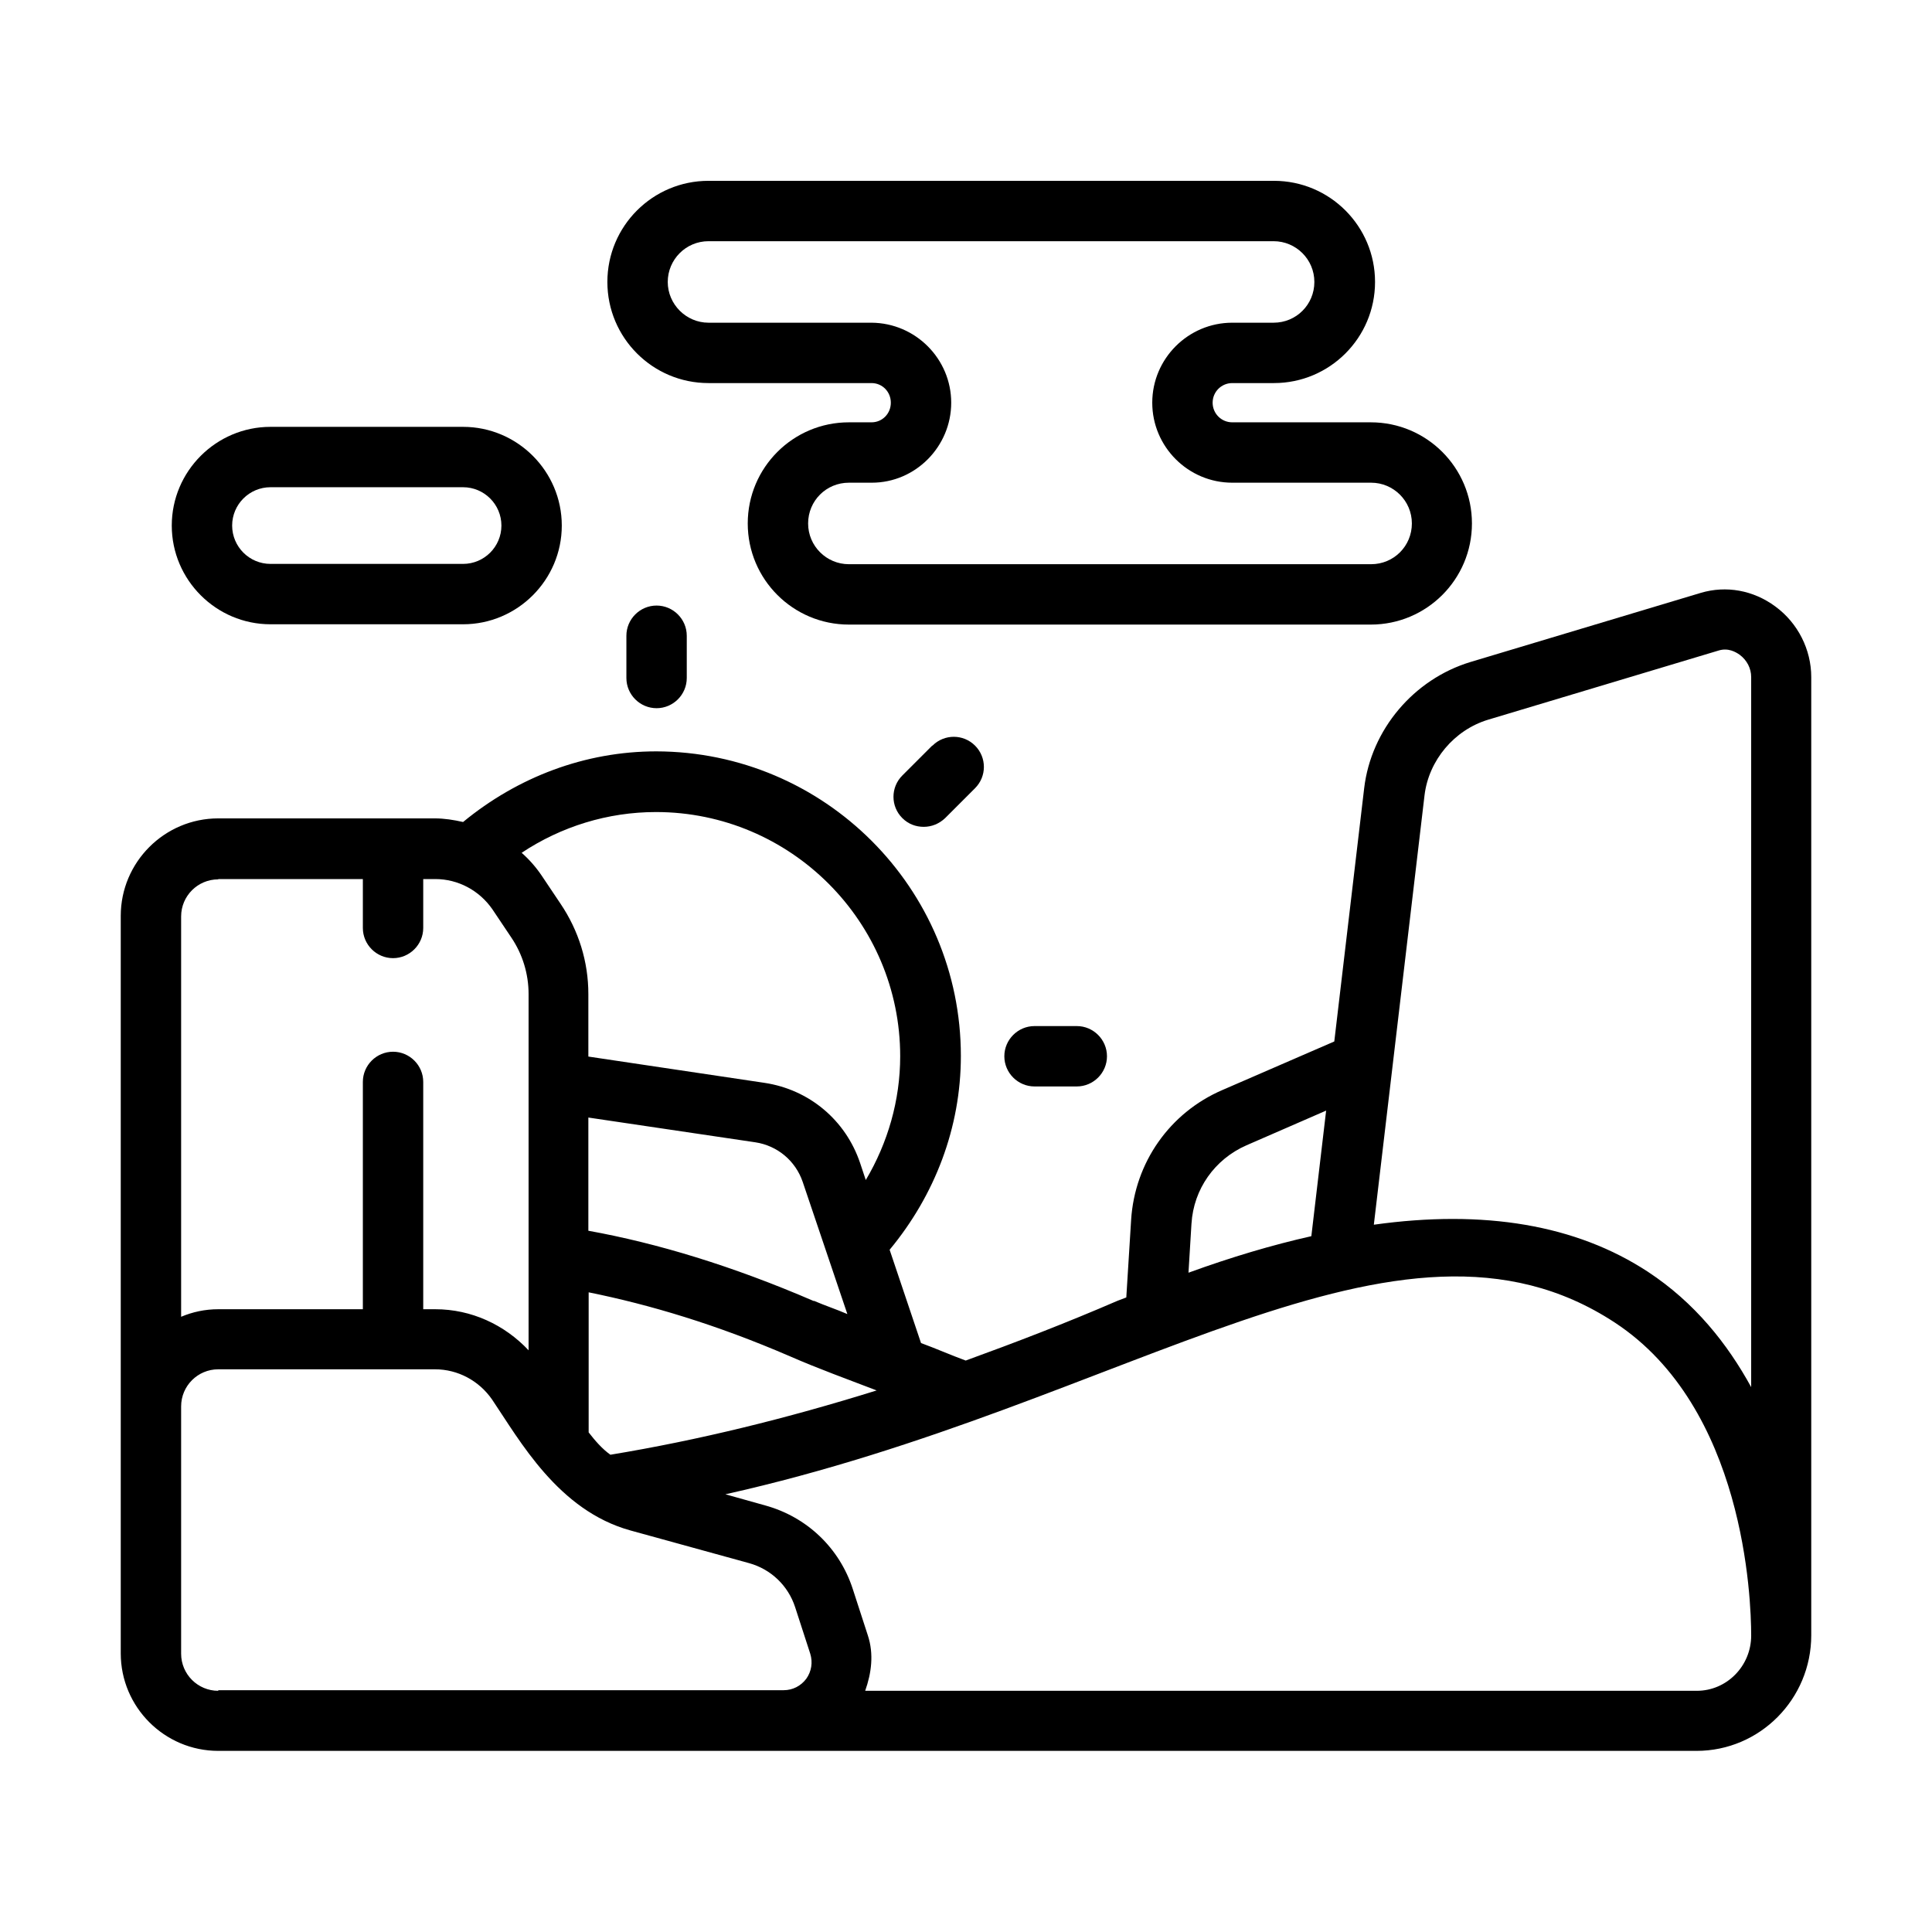 <?xml version="1.0" ?><svg viewBox="0 0 64 64" xmlns="http://www.w3.org/2000/svg"><g id="a"/><g id="b"/><g id="c"/><g id="d"/><g id="e"/><g id="f"/><g id="g"/><g id="h"/><g id="i"/><g id="j"/><g id="k"/><g id="l"/><g id="m"/><g id="n"/><g id="o"><path d="M56.34,19.64l-7.63,2.29c-1.88,.57-3.29,2.24-3.52,4.18l-.99,8.39-3.71,1.61c-1.74,.75-2.9,2.4-3.02,4.3l-.16,2.57c-.1,.04-.19,.07-.29,.11-1.71,.74-3.38,1.38-5.03,1.98-.49-.18-.99-.4-1.48-.58l-1.04-3.09c1.5-1.81,2.36-4.05,2.36-6.42,0-5.56-4.52-10.08-10.09-10.09-2.36,0-4.59,.85-6.4,2.34-.31-.07-.62-.12-.94-.12H7.23c-1.78,0-3.23,1.45-3.23,3.23v24.43c0,1.78,1.45,3.23,3.23,3.23H56.2c2.1,0,3.8-1.72,3.8-3.83V22.43c0-.91-.44-1.79-1.19-2.34-.73-.54-1.63-.7-2.47-.45Zm-16.87,20.89c.07-1.14,.77-2.13,1.82-2.59l2.64-1.15-.49,4.16c-1.29,.29-2.64,.69-4.07,1.21l.1-1.64Zm-19.25,7.66c-.28-.2-.51-.47-.72-.74v-4.64c2.03,.41,4.24,1.07,6.67,2.12,.96,.42,1.91,.76,2.87,1.13-2.98,.93-5.91,1.65-8.82,2.13Zm6.74-5.09c-2.71-1.17-5.2-1.92-7.47-2.33v-3.75l5.53,.82c.73,.11,1.33,.61,1.57,1.31l1.48,4.38c-.37-.16-.74-.28-1.11-.44Zm2.86-8.11c0,1.46-.41,2.87-1.14,4.1l-.19-.57c-.48-1.42-1.69-2.43-3.17-2.65l-5.83-.87v-2.07c0-1.07-.32-2.1-.92-2.99l-.63-.94c-.19-.28-.41-.53-.66-.75,1.31-.87,2.85-1.35,4.45-1.35,4.46,0,8.09,3.63,8.09,8.09ZM7.23,29.12h4.79v1.62c0,.55,.45,1,1,1s1-.45,1-1v-1.62h.4c.76,0,1.46,.38,1.89,1l.63,.94c.37,.55,.57,1.2,.57,1.87v11.8c-.8-.85-1.9-1.36-3.09-1.36h-.4v-7.53c0-.55-.45-1-1-1s-1,.45-1,1v7.53H7.23c-.44,0-.85,.09-1.23,.25v-13.26c0-.68,.55-1.23,1.23-1.23Zm0,26.89c-.68,0-1.23-.55-1.23-1.23v-8.19c0-.68,.55-1.23,1.23-1.23h7.18c.76,0,1.46,.38,1.89,1,.92,1.36,2.19,3.68,4.59,4.34l3.92,1.08c.73,.2,1.3,.75,1.53,1.46l.5,1.54c.09,.29,.04,.59-.13,.83-.18,.24-.45,.38-.75,.38H7.23Zm48.97,0H28.66c.21-.59,.29-1.22,.09-1.83l-.5-1.54c-.44-1.36-1.52-2.39-2.9-2.77l-1.32-.37c13.37-2.98,22.28-10.4,29.46-5.69,4.3,2.82,4.52,9.14,4.52,10.37,0,1.01-.81,1.83-1.8,1.83Zm-1.61-13.88c-2.38-1.56-5.43-2.07-9.08-1.56l1.68-14.23c.14-1.15,.98-2.16,2.11-2.5l7.63-2.29c.32-.1,.57,.05,.7,.14,.24,.18,.38,.45,.38,.74v23.52c-.79-1.44-1.87-2.8-3.42-3.82Z"/><path d="M20.75,21.06v1.4c0,.55,.45,1,1,1s1-.45,1-1v-1.4c0-.55-.45-1-1-1s-1,.45-1,1Z"/><path d="M34.27,33.99c-.55,0-1,.45-1,1s.45,1,1,1h1.4c.55,0,1-.45,1-1s-.45-1-1-1h-1.4Z"/><path d="M30.88,24.7l-.99,.99c-.39,.39-.39,1.02,0,1.41,.2,.2,.45,.29,.71,.29s.51-.1,.71-.29l.99-.99c.39-.39,.39-1.02,0-1.41s-1.02-.39-1.41,0Z"/><path d="M40.83,12.69h1.37c1.85,0,3.35-1.5,3.35-3.35s-1.5-3.35-3.35-3.35H23.47c-1.85,0-3.35,1.5-3.35,3.35s1.5,3.35,3.35,3.35h5.4c.36,0,.64,.29,.64,.65s-.28,.65-.64,.65h-.75c-1.85,0-3.35,1.5-3.35,3.35s1.5,3.35,3.35,3.35h17.29c1.85,0,3.35-1.5,3.35-3.35s-1.5-3.35-3.35-3.35h-4.59c-.36,0-.65-.29-.65-.65s.29-.65,.65-.65Zm0,3.3h4.59c.74,0,1.35,.6,1.35,1.35s-.6,1.35-1.35,1.35H28.12c-.74,0-1.35-.6-1.35-1.35s.6-1.35,1.35-1.35h.76c1.45,0,2.63-1.2,2.63-2.65s-1.18-2.64-2.64-2.65h-5.4c-.74,0-1.35-.61-1.35-1.35s.6-1.35,1.35-1.35h18.72c.74,0,1.35,.6,1.35,1.35s-.6,1.35-1.35,1.35h-1.37c-1.46,0-2.65,1.19-2.65,2.65s1.19,2.65,2.65,2.65Z"/><path d="M15.34,20.68c1.8,0,3.27-1.47,3.27-3.27s-1.47-3.27-3.27-3.27h-6.38c-1.8,0-3.27,1.47-3.27,3.27s1.47,3.27,3.27,3.27h6.38Zm-7.65-3.27c0-.7,.57-1.27,1.27-1.27h6.38c.7,0,1.27,.57,1.27,1.27s-.57,1.27-1.27,1.27h-6.38c-.7,0-1.27-.57-1.27-1.27Z"/></g><g id="p"/><g id="q"/><g id="r"/><g id="s"/><g id="t"/><g id="u"/><g id="v"/><g id="w"/><g id="x"/><g id="y"/><g id="a`"/><g id="aa"/><g id="ab"/><g id="ac"/><g id="ad"/><g id="ae"/><g id="af"/><g id="ag"/><g id="ah"/><g id="ai"/><g id="aj"/><g id="ak"/><g id="al"/><g id="am"/><g id="an"/><g id="ao"/><g id="ap"/><g id="aq"/><g id="ar"/><g id="as"/><g id="at"/><g id="au"/><g id="av"/><g id="aw"/><g id="ax"/></svg>